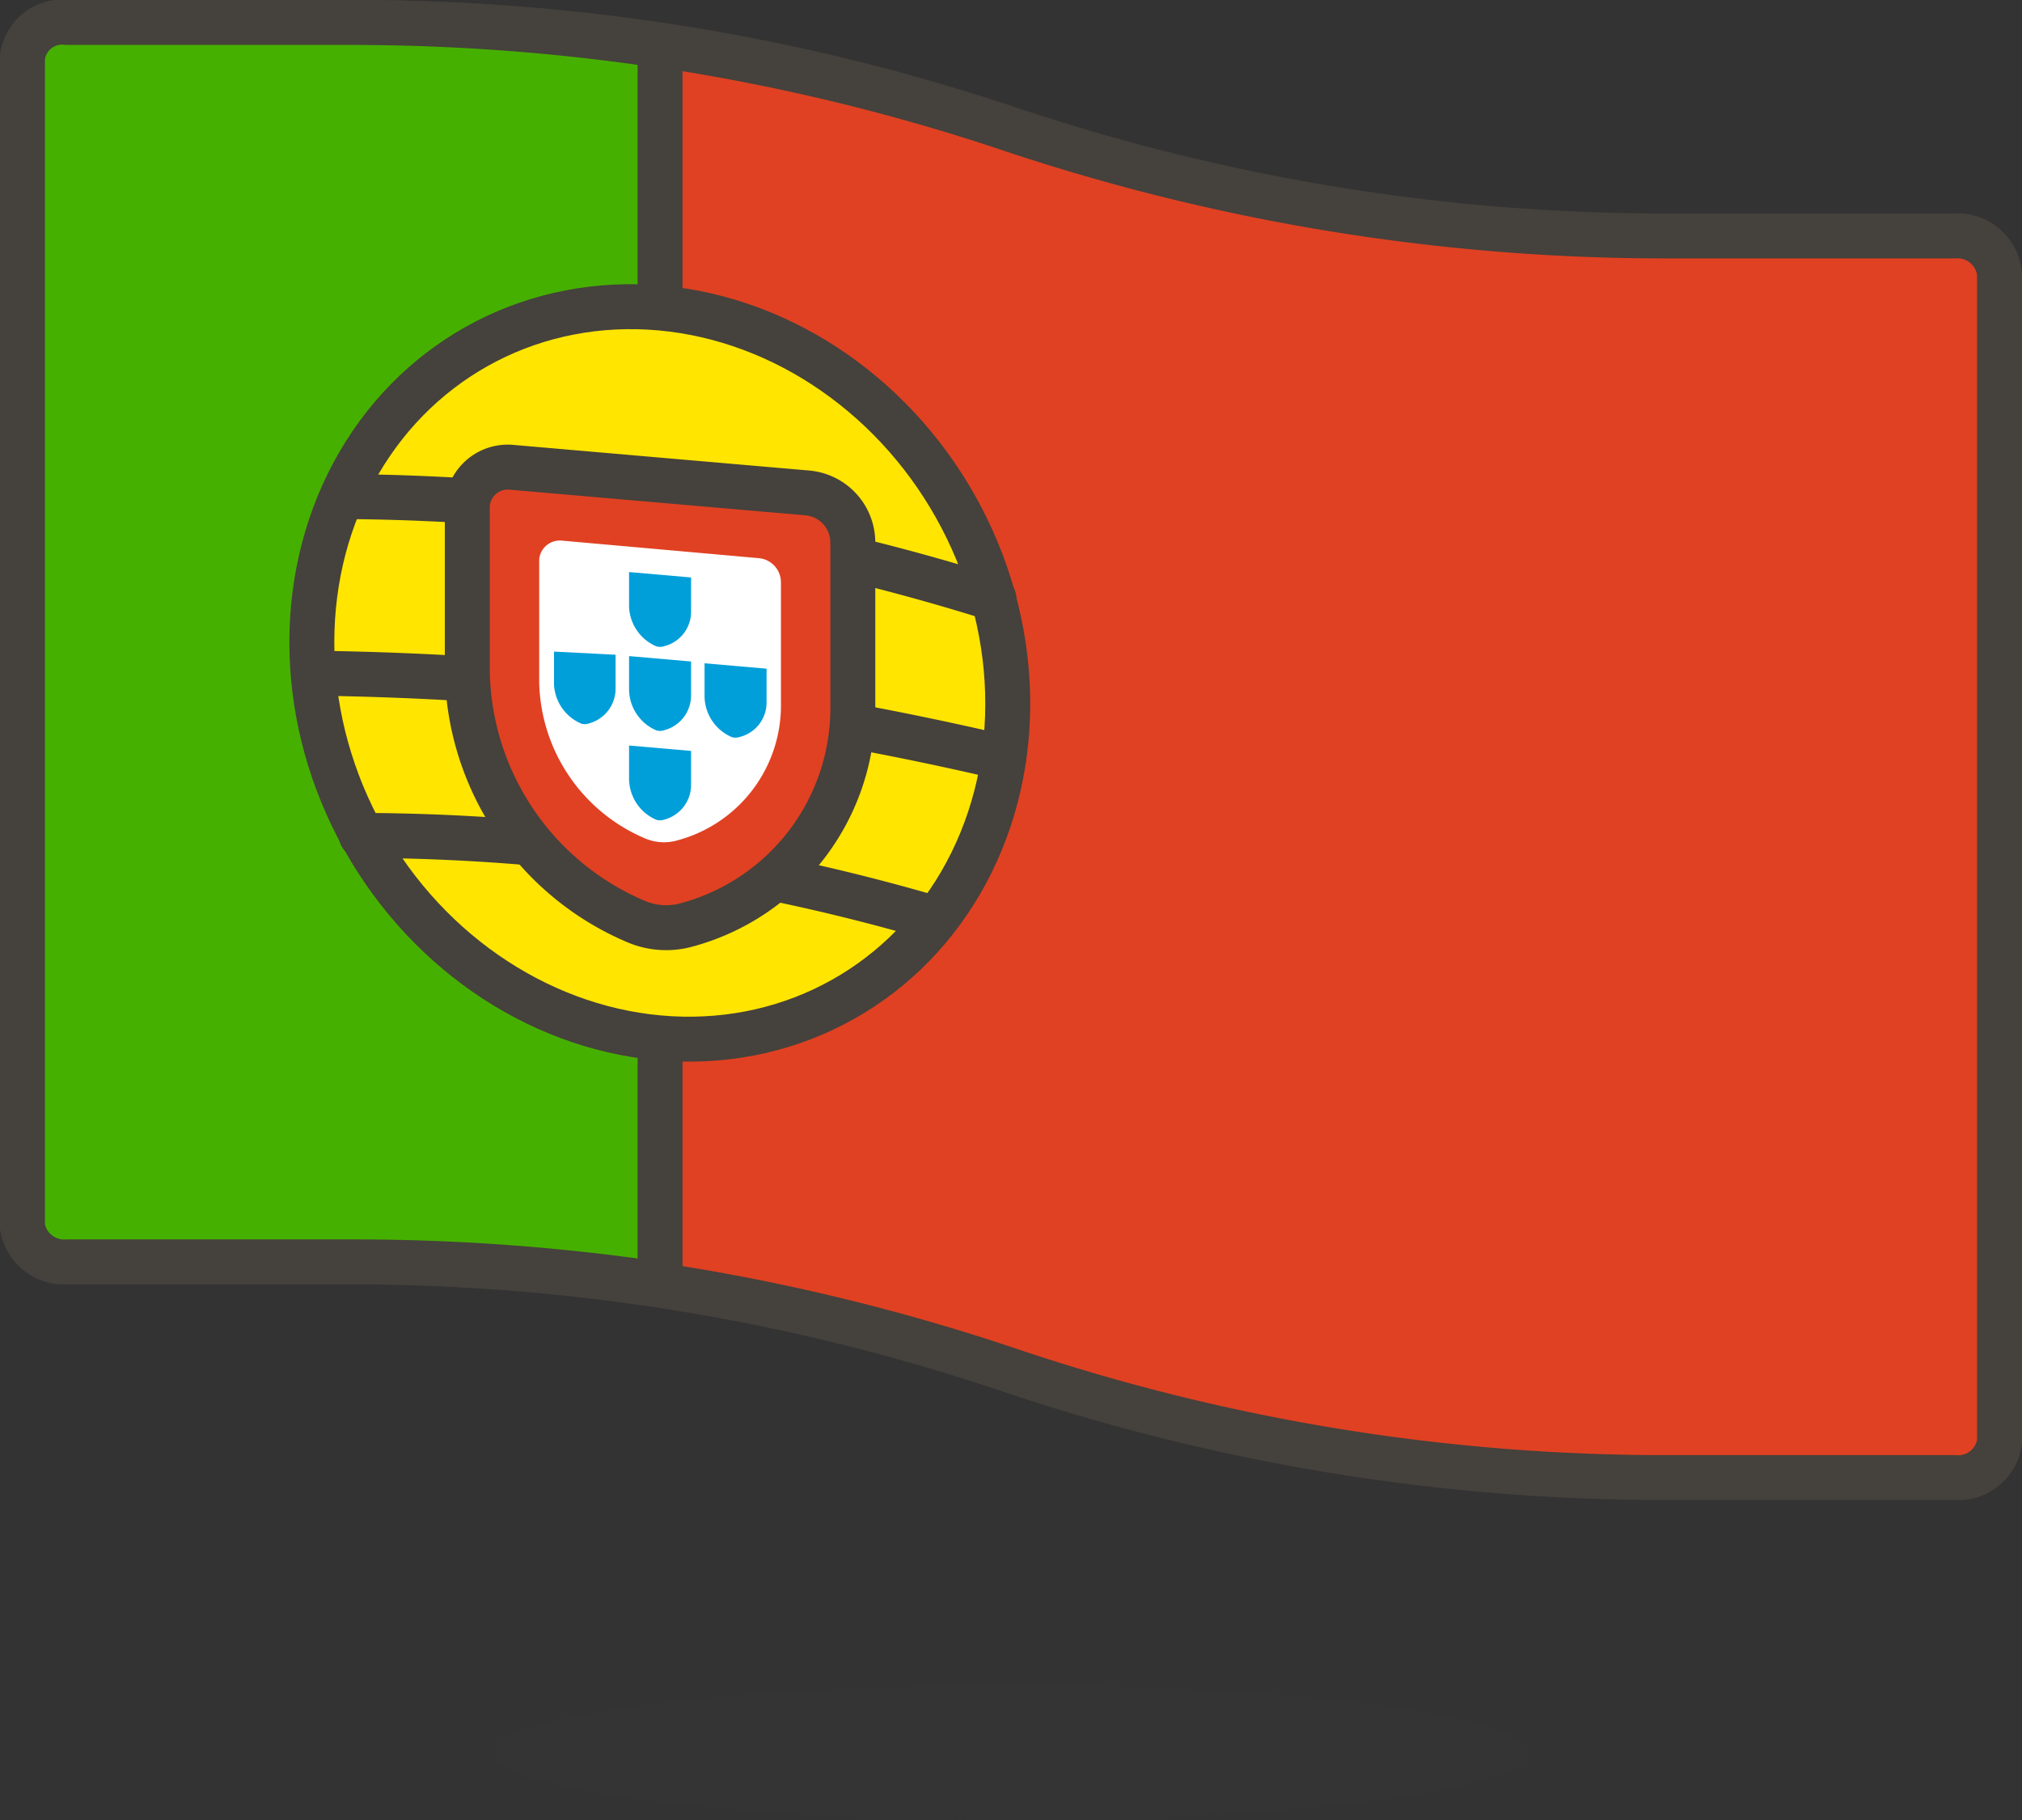 <svg id="Icons" xmlns="http://www.w3.org/2000/svg" viewBox="0 0 45 40.5"><rect x="0" y="0" width="45" height="40.5" fill="#333333" stroke="none"/><title>51</title><g id="_Group_" data-name=" Group "><path d="M45,11.75H38.68A45.89,45.89,0,0,1,24,9.38,45.73,45.73,0,0,0,9.37,7H3a.89.89,0,0,0-1,.79v26a.94.94,0,0,0,1,.79H9.37A46,46,0,0,1,24,37a45.62,45.62,0,0,0,14.65,2.38H45a.93.93,0,0,0,1-.79v-26A.94.94,0,0,0,45,11.75Z" transform="translate(-1.5 -6.5)" style="fill:#e04122;stroke:#45413c;stroke-linecap:round;stroke-linejoin:round"/><path id="_Path_" data-name=" Path " d="M16.19,7.51A46.8,46.8,0,0,0,9.37,7H3a.89.89,0,0,0-1,.79v26a.94.94,0,0,0,1,.79H9.37a46.8,46.8,0,0,1,6.82.5Z" transform="translate(-1.5 -6.5)" style="fill:#46b000;stroke:#45413c;stroke-linecap:round;stroke-linejoin:round"/><ellipse id="_Path_2" data-name=" Path 2" cx="16.19" cy="21.47" rx="7.55" ry="8.33" transform="translate(-9.94 4.17) rotate(-29.29)" style="fill:#ffe500;stroke:#45413c;stroke-linecap:round;stroke-linejoin:round"/><path id="_Path_3" data-name=" Path 3" d="M23.62,19.82a49.24,49.24,0,0,0-14.5-2.27" transform="translate(-1.5 -6.5)" style="fill:#e04122;stroke:#45413c;stroke-linecap:round;stroke-linejoin:round"/><path id="_Path_4" data-name=" Path 4" d="M23.84,23.36A71.11,71.11,0,0,0,8.48,21.48" transform="translate(-1.5 -6.5)" style="fill:#e04122;stroke:#45413c;stroke-linecap:round;stroke-linejoin:round"/><path id="_Path_5" data-name=" Path 5" d="M22.3,26.94A45.93,45.93,0,0,0,9.54,25.09" transform="translate(-1.5 -6.5)" style="fill:#e04122;stroke:#45413c;stroke-linecap:round;stroke-linejoin:round"/><path d="M19.48,17.47,12.9,16.9a.9.9,0,0,0-1,.91v3.63A6.16,6.16,0,0,0,15.64,27a1.71,1.71,0,0,0,1.11.09,5,5,0,0,0,3.73-4.9V18.56A1.11,1.11,0,0,0,19.48,17.47Z" transform="translate(-1.5 -6.5)" style="fill:#e04122;stroke:#45413c;stroke-miterlimit:10"/><path d="M18.38,18.92,14,18.53a.46.46,0,0,0-.5.42s0,0,0,0v2.72a3.86,3.86,0,0,0,2.34,3.48,1.07,1.07,0,0,0,.7.06,3.11,3.11,0,0,0,2.34-3.07V19.46A.54.54,0,0,0,18.38,18.92Z" transform="translate(-1.5 -6.5)" style="fill:#fff"/><path d="M16.1,22.75a.28.28,0,0,0,.18,0,.8.8,0,0,0,.6-.79v-.74L15.5,21.1v.74A1,1,0,0,0,16.1,22.75Z" transform="translate(-1.5 -6.5)" style="fill:#009fd9"/><path d="M14.43,22.6a.25.25,0,0,0,.17,0,.8.8,0,0,0,.6-.79v-.74L13.83,21v.74A1,1,0,0,0,14.43,22.6Z" transform="translate(-1.5 -6.5)" style="fill:#009fd9"/><path d="M17.78,22.9a.28.28,0,0,0,.18,0,.79.79,0,0,0,.6-.78v-.74l-1.38-.12V22A1,1,0,0,0,17.78,22.9Z" transform="translate(-1.5 -6.5)" style="fill:#009fd9"/><path d="M16.1,20.88a.28.28,0,0,0,.18,0,.79.79,0,0,0,.6-.78v-.75l-1.38-.12V20A1,1,0,0,0,16.1,20.88Z" transform="translate(-1.5 -6.5)" style="fill:#009fd9"/><path d="M16.1,24.74a.28.28,0,0,0,.18,0,.8.8,0,0,0,.6-.79v-.74l-1.38-.12v.74A1,1,0,0,0,16.1,24.74Z" transform="translate(-1.5 -6.5)" style="fill:#009fd9"/></g><ellipse cx="22.5" cy="39" rx="11.5" ry="1.5" style="fill:#45413c;opacity:0.15;isolation:isolate"/></svg>